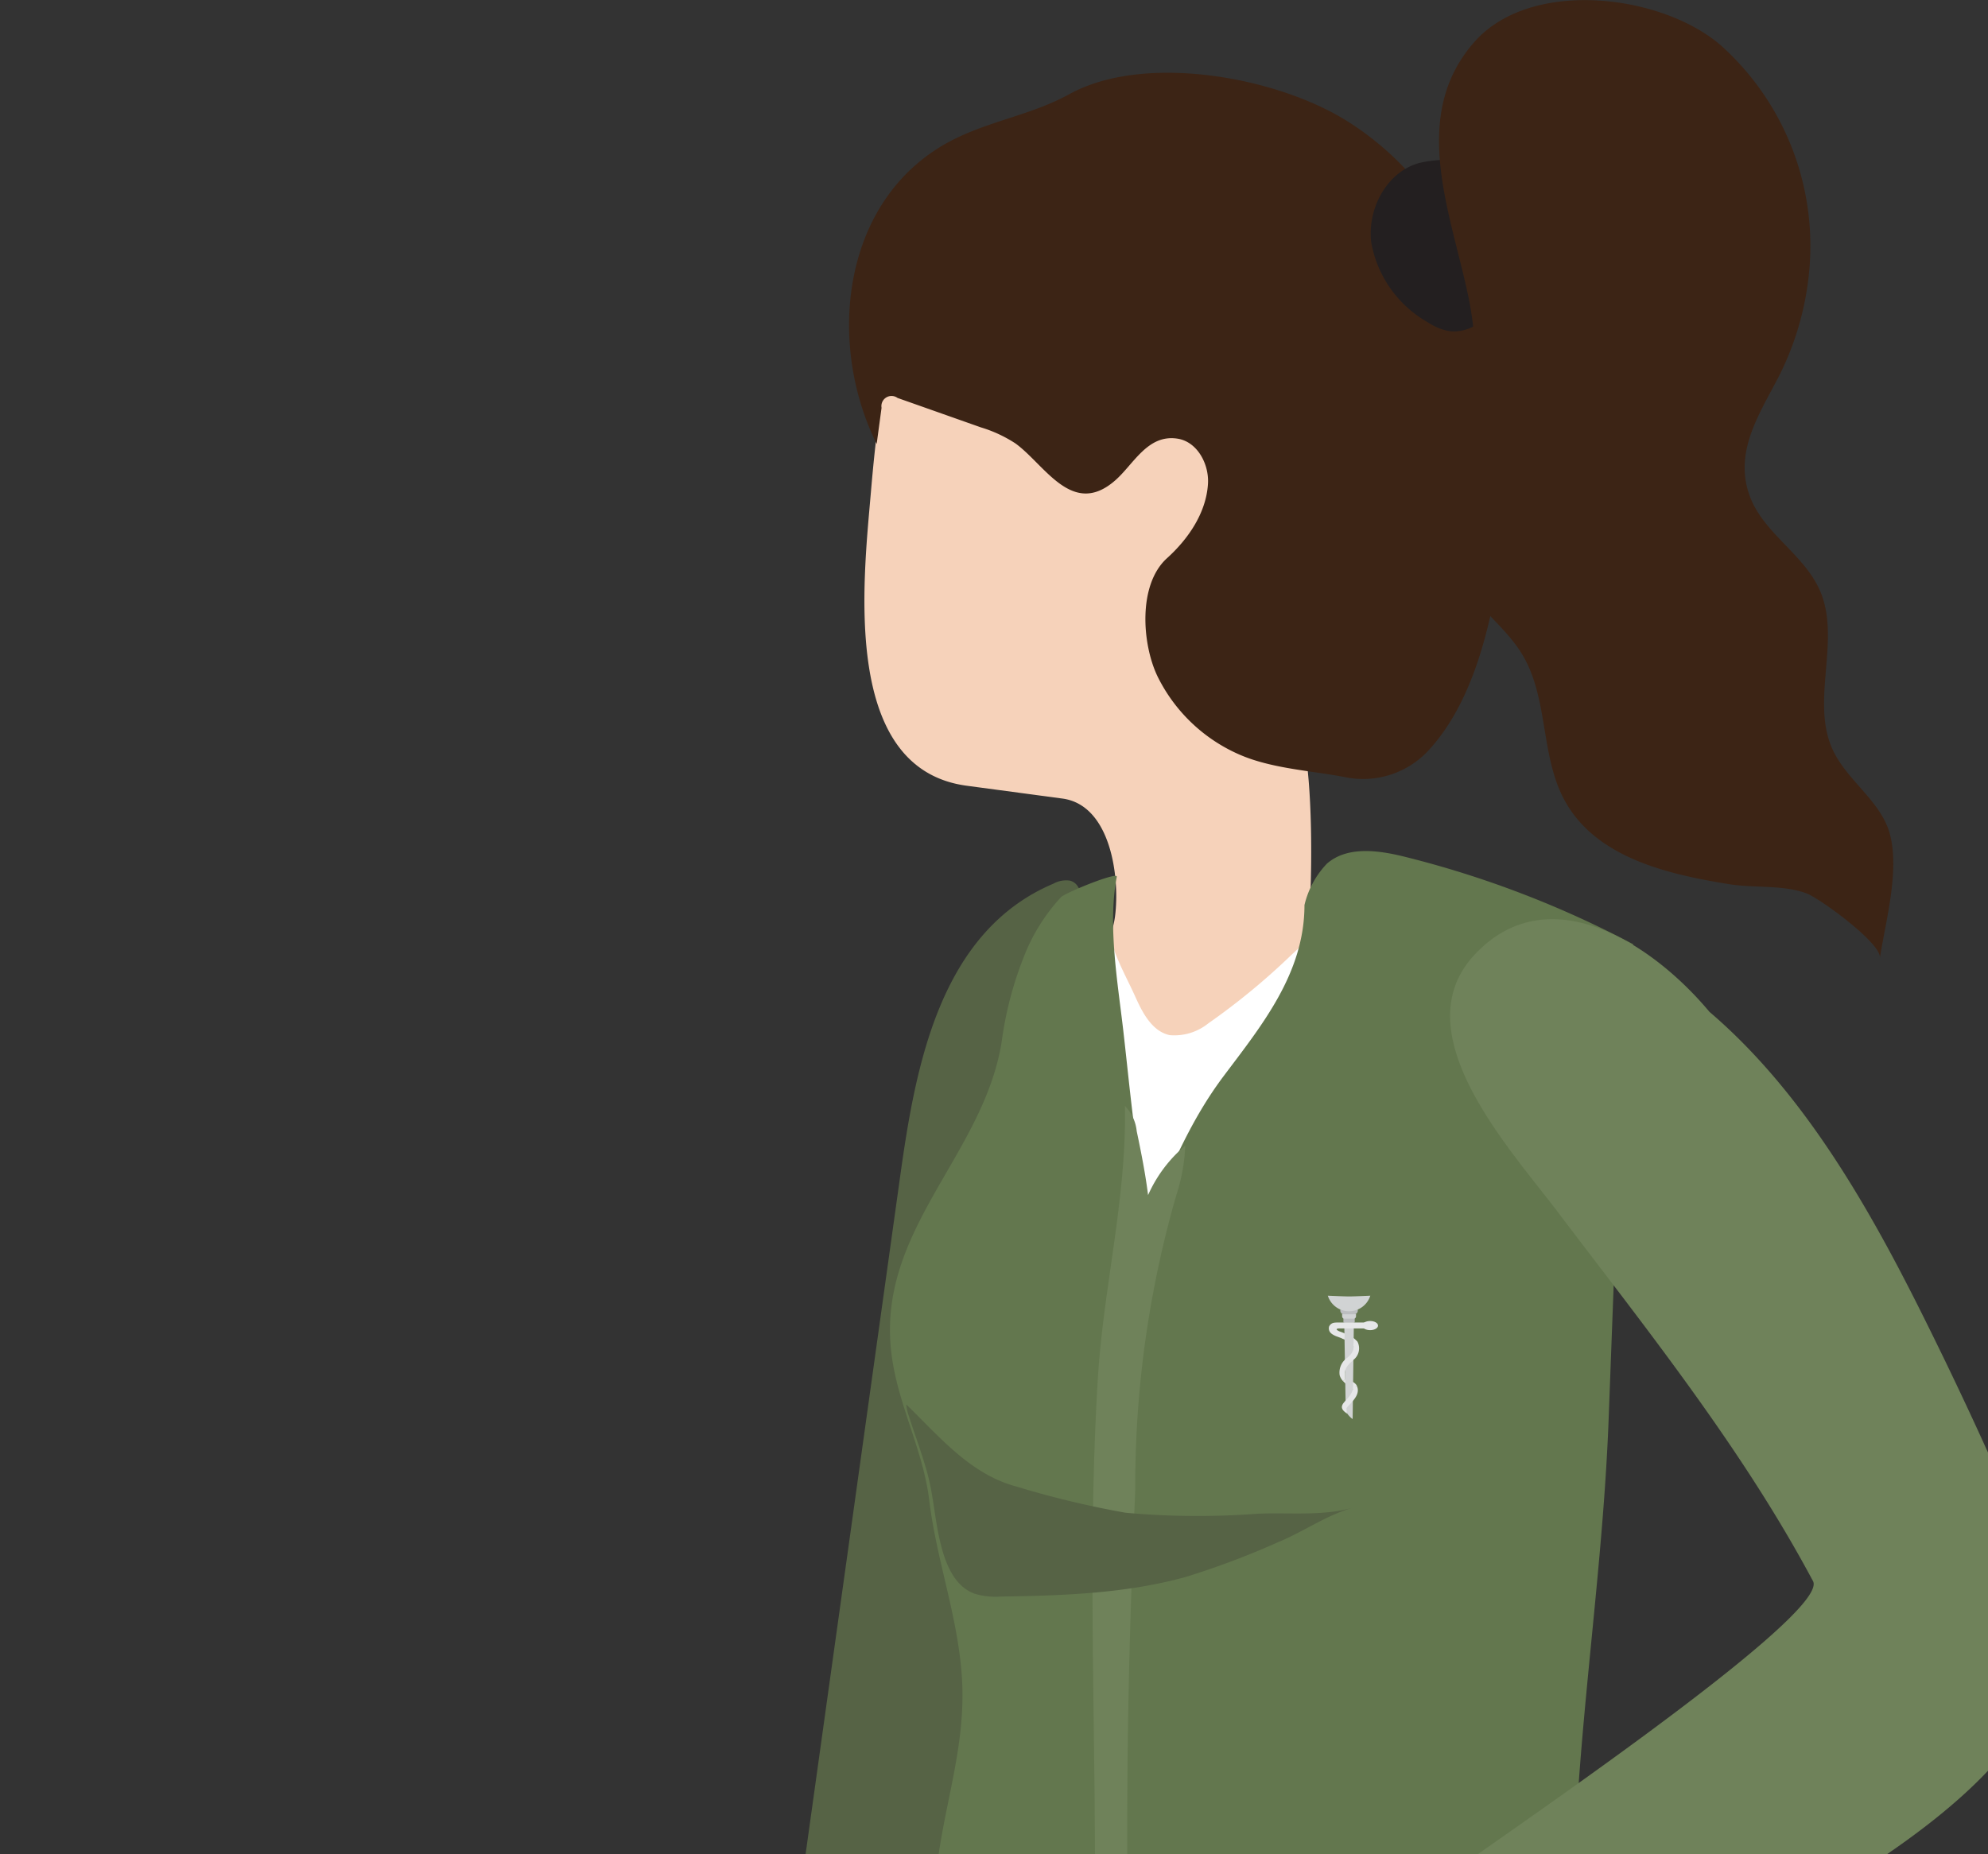 <svg xmlns="http://www.w3.org/2000/svg" xmlns:xlink="http://www.w3.org/1999/xlink" viewBox="0 0 198.766 185.442"><rect x="0" y="0" width="198.766" height="185.442" fill="#333333" stroke="none"/><defs><style>.b6afeaea-b337-4a77-97d3-3353072e055b{fill:none;}.ac3cc764-f982-497c-8db8-3e73bb8f1bc5{clip-path:url(#b802bcc9-f410-44c0-a0d1-ef962791e296);}.fb8c5d24-0b2a-4bde-9969-efb7a56d9388{fill:#566345;}.b495fcd3-a201-42d2-a4c4-86ba6b972a7e{fill:#f6d2ba;}.aaa91702-7e12-4591-a90c-394c73cac481{fill:#fff;}.af00d30d-175a-492d-99ee-dd938698fc17{fill:#63774e;}.a8acf6c1-55b7-4f82-b521-ee9de990da65{fill:#3c2415;}.b5408959-f160-40a3-aab6-1544c502c70f{fill:#6f825a;}.ef7a3224-6550-4188-b581-78aa369e1f26{fill:#231f20;}.b1f51aae-cb7d-4ddc-9564-20a254092fec{fill:#bcbec0;}.f1f6cfed-99ba-47e7-8eec-f2b62041188f{fill:#d1d3d4;}.f59e6718-1517-4582-a141-6a1d56217786{fill:#e6e7e8;}</style><clipPath id="b802bcc9-f410-44c0-a0d1-ef962791e296"><rect class="b6afeaea-b337-4a77-97d3-3353072e055b" x="47.068" y="-17.904" width="151.698" height="204.352"/></clipPath></defs><title>Artboard 6 copy</title><g id="ad597600-9962-49f0-9726-e8acdc3392cb" data-name="Layer 1"><g class="ac3cc764-f982-497c-8db8-3e73bb8f1bc5"><path class="fb8c5d24-0b2a-4bde-9969-efb7a56d9388" d="M85.536,149.647l-5.636,40.402c3.847,2.562,9.358,1.041,12.561-2.292s4.579-7.992,5.512-12.52c2.41-11.702,2.559-23.714,2.049-35.607-.219-5.101-1.072-10.189.199-15.171a107.545,107.545,0,0,0,2.683-13.623c.845-6.776,3.856-12.787,5.119-19.559.227-1.217.165-2.87-1.027-3.206a2.591,2.591,0,0,0-1.665.296c-11.401,4.821-13.806,18.343-15.33,29.273Z"/><path class="b495fcd3-a201-42d2-a4c4-86ba6b972a7e" d="M87.948,41.266C89.613,29.823,93.492,19.848,106.491,15.692c6.678-2.135,14.029-1.403,20.649.906a25.924,25.924,0,0,1,9.978,5.828c3.546,3.559,5.455,8.459,6.443,13.385,1.878,9.366,2.055,22.913-3.679,31.084-2.032,2.896-10.173,3.794-9.529,7.273.864,4.664.888,12.386.518,18.312-.067,1.068-1.094,2.429-.56,3.356a9.214,9.214,0,0,0,1.851,1.874,8.724,8.724,0,0,1,2.274,7.549c-.79,5.414-5.469,10.85-9.128,14.674a17.906,17.906,0,0,1-7.051,4.93,2.247,2.247,0,0,1-1.457.109,2.438,2.438,0,0,1-1.108-1.122,54.55,54.55,0,0,1-6.414-15.121c-.833-3.267-1.376-6.758-.429-10.062.709-2.474,2.312-4.463,2.64-7.063.49-3.885-.429-11.097-5.268-11.745l-9.566-1.282c-12.569-1.685-10.34-20.463-9.581-29.341C87.305,46.538,87.569,43.864,87.948,41.266Z"/><path class="aaa91702-7e12-4591-a90c-394c73cac481" d="M109.462,91.868c1.347.103,1.545,1.973,1.864,2.926.559,1.672,1.477,3.3,2.198,4.91.728,1.627,1.694,3.453,3.438,3.817a5.402,5.402,0,0,0,3.842-1.175,68.874,68.874,0,0,0,8.317-6.852c.408-.36,5.699-5.413,5.981-4.834,1.903,3.902.634,9.059.747,13.252q.187,6.938.263,13.878c.104,9.159.075,18.319-.037,27.477-.112,9.163-.309,18.325-.533,27.486-.06,2.431.14,27.149-.707,27.309a108.58,108.58,0,0,1-37.023.537q-.26-12.09-.06-24.185.526-31.82,4.227-63.481a75.598,75.598,0,0,1,2.772-14.508c.554-1.715,1.739-4.962,3.242-6.019A2.332,2.332,0,0,1,109.462,91.868Z"/><path class="af00d30d-175a-492d-99ee-dd938698fc17" d="M163.318,94.444a100.518,100.518,0,0,0-22.841-8.758c-2.639-.657-5.751-1.103-7.805.68a8.955,8.955,0,0,0-2.247,4.144c-0,6.801-4.252,12.009-8.06,17.075-3.339,4.442-5.22,9.099-7.411,14.085-1.411-6.038-1.93-12.362-2.635-18.519-.557-4.864-1.583-10.611-.661-15.467.104-.547-5.062,1.564-5.56,2.023a18.72,18.72,0,0,0-3.685,5.861,35.928,35.928,0,0,0-2.257,8.573c-1.808,11.464-12.624,18.912-11.01,31.36.658,5.079,3.154,9.502,3.764,14.542.729,6.027,2.912,11.735,3.274,17.864.412,6.989-1.967,12.991-2.612,19.777q-1.197,12.601-1.592,25.261c-.069,2.212.031,4.768,1.772,6.135,1.648,1.296,4.004.918,6.065.537,11.199-2.071,21.884-.319,32.994-1.177a184.057,184.057,0,0,0,26.637-4.202c-5.161-24.362.479-48.098,1.391-72.382l1.756-46.751"/><path class="a8acf6c1-55b7-4f82-b521-ee9de990da65" d="M123.912,75.457A16.448,16.448,0,0,1,115.74,67.655c-1.569-3.252-1.981-9.193.942-11.833,2.081-1.88,3.917-4.499,4.095-7.437.12-1.987-1.07-4.206-3.037-4.516-3.004-.473-4.384,2.553-6.245,4.179-4.295,3.751-7.014-1.566-9.97-3.705a13.322,13.322,0,0,0-3.443-1.6L89.739,39.796a1.013,1.013,0,0,0-1.599.988L87.653,44.393c-5.134-10.35-3.407-24.881,7.726-30.463,3.774-1.892,7.799-2.458,11.553-4.521,7.501-4.124,20.641-1.736,27.689,2.658,11.023,6.872,15.617,19.806,16.28,32.234a55.382,55.382,0,0,1-.785,11.345c-1.009,6.515-2.638,14.285-7.219,19.323a8.91,8.91,0,0,1-8.197,2.791c-3.11-.619-6.42-.798-9.485-1.806Q124.554,75.736,123.912,75.457Z"/><path class="b5408959-f160-40a3-aab6-1544c502c70f" d="M114.681,129.936q.059-.498.12-.993c.716-5.767.076-10.021-1.151-15.827a4.164,4.164,0,0,0-1.177-2.516c.175,9.284-2.144,18.087-2.705,27.234-1.621,26.45,1.237,52.806-1.653,79.183a1.013,1.013,0,0,0,.089.682.974.974,0,0,0,.68.329,7.823,7.823,0,0,0,3.427-.196,1.321,1.321,0,0,0,.752-.434,1.4,1.4,0,0,0,.187-.727c.35-5.386-.406-11.061-.452-16.486-.073-8.489-.145-16.979-.044-25.469.102-8.569.382-17.135.751-25.697a105.162,105.162,0,0,1,4.084-29.428,18.234,18.234,0,0,0,.917-5.024,13.709,13.709,0,0,0-4.443,7.026,33.98,33.98,0,0,0-1.346-9.838"/><path class="b5408959-f160-40a3-aab6-1544c502c70f" d="M162.85,95.624c13.798,7.449,22.33,21.763,29.33,35.794,4.303,8.624,8.32,17.404,11.954,26.332,6.787,16.674-18.191,29.44-28.9,36.001-7.75,4.748-16.724,7.31-24.037,12.745-4.117-4.998-5.679-6.835-8.671-12.576-.59-1.132-1.168-2.456-.692-3.641a4.566,4.566,0,0,1,1.567-1.747c3.401-2.664,39.719-26.945,37.868-30.414-7.082-13.275-16.559-25.086-25.612-37.034-4.829-6.374-15.435-17.851-8.242-25.589,9.053-9.738,22.91,2.627,27.08,11.046"/><path class="ef7a3224-6550-4188-b581-78aa369e1f26" d="M149.444,17.331l.524-.728a12.297,12.297,0,0,0-4.979-.614,12.011,12.011,0,0,0-3.159.328c-3.226.93-5.149,4.62-4.725,7.951a11.501,11.501,0,0,0,5.629,7.951,6.162,6.162,0,0,0,1.827.826c2.377.549,4.76-1.372,5.603-3.661s.541-4.82.228-7.239l-.674-5.208.006.133"/><path class="a8acf6c1-55b7-4f82-b521-ee9de990da65" d="M147.477,37.713a33.078,33.078,0,0,0-.647-7.957c-1.727-8.393-5.978-18.153.602-25.58C153.146-2.271,166.393-.546,172.214,4.678a26.934,26.934,0,0,1,8.746,21.509,29.28,29.28,0,0,1-3.034,11.311c-1.937,3.799-4.659,7.673-2.95,12.187,1.388,3.668,5.419,5.777,6.985,9.372,2.152,4.939-.98,11.033,1.282,15.923,1.449,3.132,4.894,5.175,5.737,8.522.935,3.714-.449,8.613-1.026,12.305.223-1.431-5.979-5.948-7.31-6.457-2.306-.882-5.289-.528-7.732-.924-5.985-.97-13.256-2.559-16.449-8.331-2.453-4.434-1.628-10.154-4.193-14.525-1.912-3.259-5.514-5.397-6.92-8.905-1.849-4.616.975-9.301,1.639-13.839A46.708,46.708,0,0,0,147.477,37.713Z"/><path class="fb8c5d24-0b2a-4bde-9969-efb7a56d9388" d="M112.635,151.29a79.953,79.953,0,0,0,13.067.092c3.184-.142,6.453.264,9.568-.603-2.628.731-4.954,2.405-7.433,3.425a82.673,82.673,0,0,1-9.253,3.49c-6.007,1.667-12.315,1.877-18.512,1.969a7.293,7.293,0,0,1-2.632-.285c-2.262-.83-3.107-3.535-3.595-5.894-.413-1.997-.571-4.09-1.098-6.055-.526-1.962-1.269-3.905-1.886-5.845a4.145,4.145,0,0,1-.246-1.132c3.281,3.187,6.385,6.969,10.98,8.201a93.963,93.963,0,0,0,10.794,2.602Q112.514,151.276,112.635,151.29Z"/><rect class="b1f51aae-cb7d-4ddc-9564-20a254092fec" x="134.318" y="131.77" width="1.13" height="0.485" transform="translate(269.767 264.025) rotate(-180)"/><path class="f1f6cfed-99ba-47e7-8eec-f2b62041188f" d="M134.422,131.39h.923a.233.233,0,0,1,.233.233v.252a0,0,0,0,1,0,0H134.189a0,0,0,0,1,0,0v-.252a.233.233,0,0,1,.233-.233Z" transform="translate(269.767 263.266) rotate(-180)"/><path class="f59e6718-1517-4582-a141-6a1d56217786" d="M135.097,139.026l.568-.433c-.135-.306-.494-.422-.701-.608-.093-.083-.18-.161-.256-.245l-.42.384a4.062,4.062,0,0,0,.296.284A2.309,2.309,0,0,1,135.097,139.026Z"/><path class="f59e6718-1517-4582-a141-6a1d56217786" d="M135.338,134.618a.283.283,0,0,0,.165-.053c.128-.091.273-.307.181-.435a2.844,2.844,0,0,0-1.14-.74.285.285,0,1,0-.237.518,1.904,1.904,0,0,1,.798.591A.285.285,0,0,0,135.338,134.618Z"/><path class="b1f51aae-cb7d-4ddc-9564-20a254092fec" d="M134.378,130.95h1.012a.367.367,0,0,1,.367.367v.118a0,0,0,0,1,0,0h-1.745a0,0,0,0,1,0,0v-.118A.367.367,0,0,1,134.378,130.95Z" transform="translate(269.767 262.385) rotate(-180)"/><path class="f1f6cfed-99ba-47e7-8eec-f2b62041188f" d="M134.604,141.213a2.41,2.41,0,0,0,.599.677.022.022,0,0,0,.038-.015l.123-9.62h-.961l.146,8.703A.671.671,0,0,0,134.604,141.213Z"/><path class="f59e6718-1517-4582-a141-6a1d56217786" d="M134.625,140.833a.876.876,0,0,1,.139-.187c.064-.08.182-.184.261-.273.36-.403.918-.982.679-1.678-.012-.036-.026-.07-.04-.102l-.385.199s.026.487-.679,1.201a3.578,3.578,0,0,0-.239.277.844.844,0,0,0-.182.328c-.081.331.216.572.501.769A3.996,3.996,0,0,1,134.625,140.833Z"/><path class="f59e6718-1517-4582-a141-6a1d56217786" d="M135.317,134.936a1.379,1.379,0,0,1-.419.671c-.053.052-.108.104-.164.157a1.784,1.784,0,0,0-.791,1.764,1.428,1.428,0,0,0,.344.596l.211-.186s-.008-.508-.007-.518a.282.282,0,0,0,.001-.044c-.051-.472.171-.762.633-1.199.059-.056.117-.11.172-.165a1.464,1.464,0,0,0,.461-1.771q-.035-.058-.074-.113l-.348.248"/><path class="f59e6718-1517-4582-a141-6a1d56217786" d="M135.336,134.377a5.312,5.312,0,0,1-.019.559"/><path class="f59e6718-1517-4582-a141-6a1d56217786" d="M136.486,132.255h-2.575a4.289,4.289,0,0,0-.449.014.972.972,0,0,0-.145.024.66.66,0,0,0-.428.362.65.65,0,0,0,.097.572.958.958,0,0,0,.29.243,1.815,1.815,0,0,0,.384.182c.216.079.44.161.647.255l.118-.259-.005-.314c-.125-.053-.252-.102-.38-.15a1.072,1.072,0,0,1-.36-.178.091.091,0,0,1-.035-.064.069.069,0,0,1,.031-.053.173.173,0,0,1,.059-.023,1.227,1.227,0,0,1,.311-.014h2.349a.234.234,0,0,0,.053,0c.005-.001.017.003.021,0,.023-.017.014-.106.016-.135.006-.073,0-.149,0-.222C136.486,132.415,136.486,132.335,136.486,132.255Z"/><ellipse class="f59e6718-1517-4582-a141-6a1d56217786" cx="136.989" cy="132.564" rx="0.791" ry="0.458"/><path class="f1f6cfed-99ba-47e7-8eec-f2b62041188f" d="M137.007,129.575a2.226,2.226,0,0,1-4.247,0s1.606.075,2.123.075C135.428,129.65,137.007,129.575,137.007,129.575Z"/></g></g></svg>